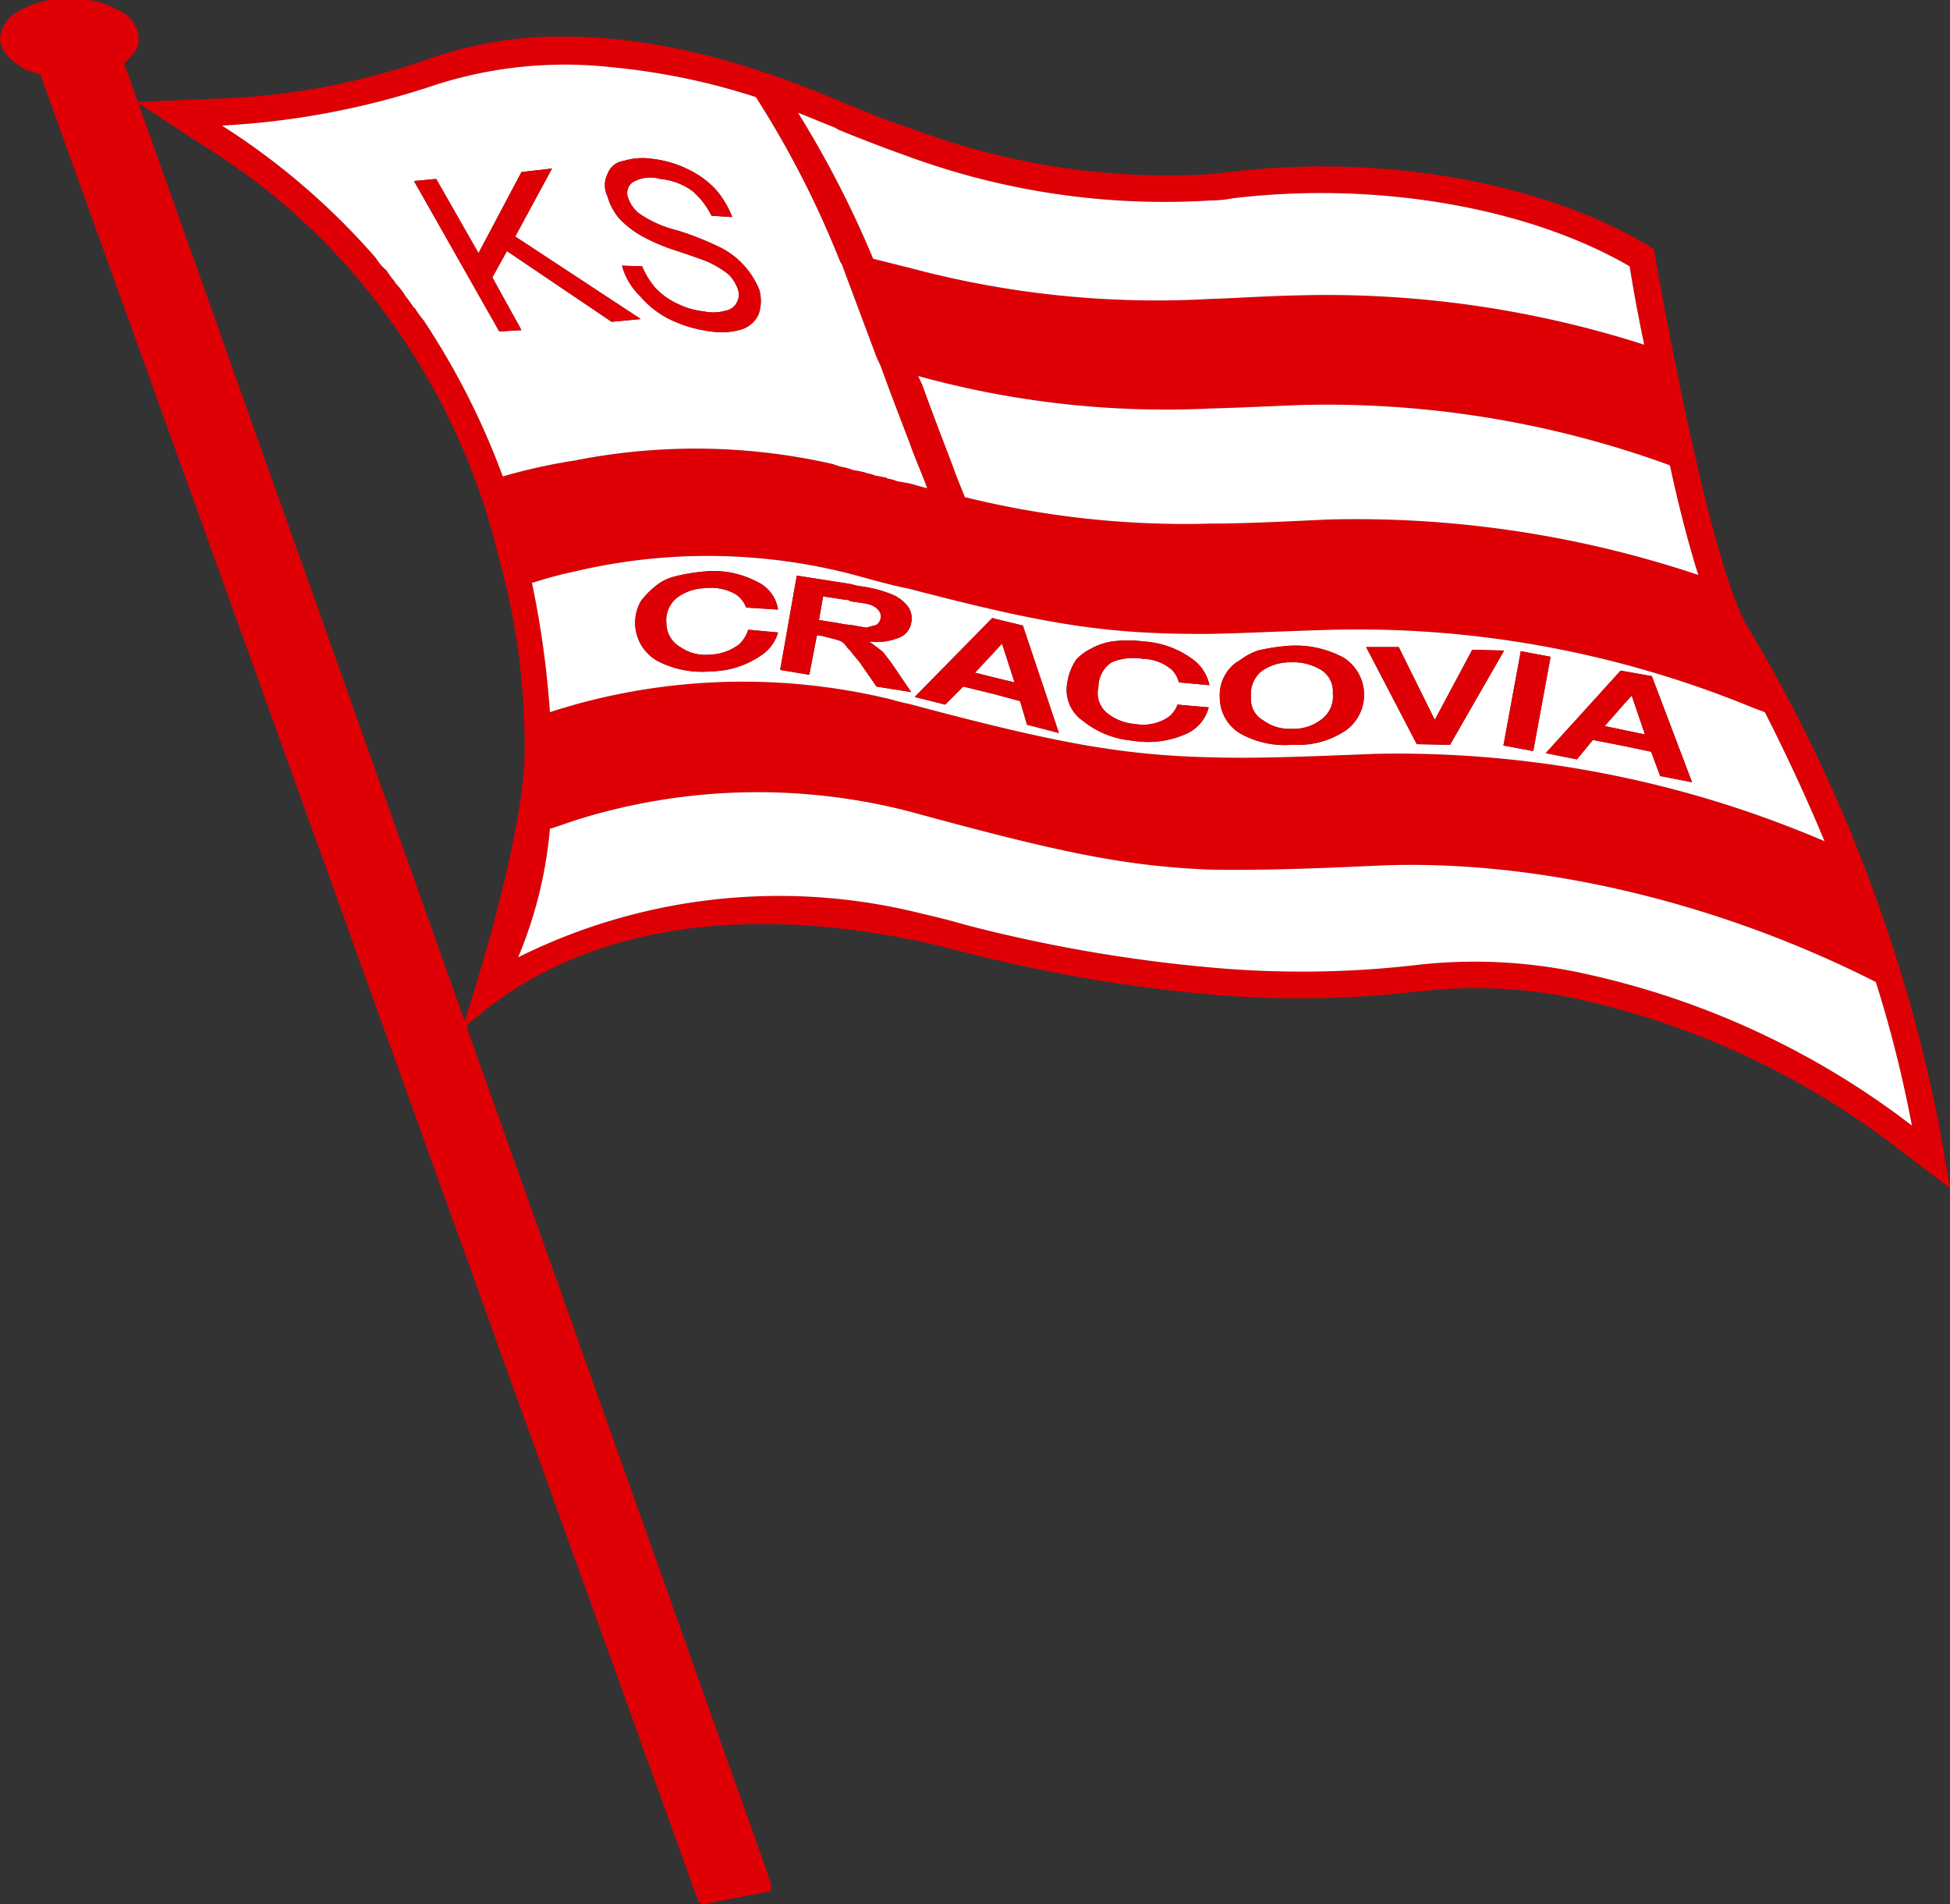 <svg id="Layer_1" data-name="Layer 1" xmlns="http://www.w3.org/2000/svg" viewBox="0 0 111.968 109.343"><rect x="0" y="0" width="111.968" height="109.343" fill="#333333" stroke="none"/><title>MKS Cracovia SSA logo</title><path d="M111.292,64.348a89.698,89.698,0,0,0-11.031-28.51c-1.63-2.906-3.782-13.02-5.175-20.824l-.119-.716-.598-.359c-6.172-3.584-15.288-5.098-23.77-4.061-.4.038-.758.079-1.077.119a41.485,41.485,0,0,1-17.32-2.668c-1.513-.478-2.708-.996-3.466-1.313l-.197-.08c-2.788-1.156-8.841-3.704-15.53-3.823a22.8,22.8,0,0,0-8.52,1.314A40.354,40.354,0,0,1,12.664,5.656l-4.746.196-.79-2.226a.039.039,0,0,0,.04-.039.962.962,0,0,0,.199-.201,1.468,1.468,0,0,0,.598-1.193A1.88,1.88,0,0,0,6.729.559,4.144,4.144,0,0,0,5.089,0H2.903A4.502,4.502,0,0,0,1.235.559,2.021,2.021,0,0,0,0,2.193a1.214,1.214,0,0,0,.12.516,1.103,1.103,0,0,0,.199.36A3.418,3.418,0,0,0,2.31,4.264l37.788,104.92.278.159,3.862-.756.041-.36-.24-.756L26.777,58.909c8.256-7.448,20.23-6.399,28.132-4.356a86.939,86.939,0,0,0,14.613,2.549,58.523,58.523,0,0,0,11.787-.16h.119a27.353,27.353,0,0,1,9.238.439,46.289,46.289,0,0,1,18.197,8.481l3.105,2.349ZM100.7,40.657l.638.238c1.313,2.589,2.47,5.098,3.425,7.407a62.243,62.243,0,0,0-25.804-5.017c-3.982.159-6.849.279-9.437.199-5.136-.119-8.998-.837-17.32-3.066a8.359,8.359,0,0,1-.956-.24,36.058,36.058,0,0,0-18.237.28c-.516.159-.994.279-1.433.437a54.182,54.182,0,0,0-1.035-7.445h.08a23.06,23.06,0,0,1,2.388-.638,33.063,33.063,0,0,1,16.046.199c1.155.319,2.151.598,3.147.797C60.126,35.879,63.59,36.436,69.522,36.397c1.992-.04,4.26-.16,7.089-.24a59.634,59.634,0,0,1,24.089,4.5M95.563,26.601l.318.12c.478,2.189,1.037,4.419,1.634,6.29a61.947,61.947,0,0,0-21.143-3.185c-2.708.12-4.937.238-6.85.238a52.639,52.639,0,0,1-14.119-1.52c-.238-.593-.486-1.19-.7-1.806-.55-1.439-1.143-2.963-1.736-4.614l-.244-.533a53.408,53.408,0,0,0,16.799,1.864c1.514-.039,3.187-.118,5.098-.199a57.529,57.529,0,0,1,20.943,3.345M47.941,7.329l.2.12c.876.358,2.27.915,4.061,1.553a42.698,42.698,0,0,0,17.32,2.508,6.391,6.391,0,0,0,1.236-.12c8.162-.996,16.922.478,22.816,3.902.118.758.398,2.429.836,4.5a59.845,59.845,0,0,0-20.028-2.827c-1.833.04-3.427.159-4.86.199a54.74,54.74,0,0,1-17.32-1.792c-.658-.157-1.34-.334-2.067-.514a58.807,58.807,0,0,0-4.312-8.386c.834.331,1.545.634,2.118.857M25.046,4.861a24.258,24.258,0,0,1,10.133-.994,38.239,38.239,0,0,1,8.224,1.71,55.562,55.562,0,0,1,4.817,9.396,2.125,2.125,0,0,0,.159.28v.039l1.951,5.217.239.517c.557,1.553,1.114,2.986,1.633,4.341.319.917.715,1.793,1.036,2.667-.321-.079-.717-.199-1.036-.279-.2-.038-.439-.079-.677-.119a2.198,2.198,0,0,0-.598-.159v-.039c-.158-.04-.398-.081-.597-.12h-.039a2.857,2.857,0,0,0-.559-.158c-.039,0-.039-.041-.079-.041-.199-.04-.358-.081-.598-.12h-.038a3.788,3.788,0,0,0-.718-.199c-.199-.04-.439-.16-.677-.199a35.536,35.536,0,0,0-14.613-.159,32.005,32.005,0,0,0-4.14.915A43.021,43.021,0,0,0,24.33,18.4a6.592,6.592,0,0,1-.518-.718h-.041a8.37,8.37,0,0,0-.516-.717c0-.041-.041-.041-.041-.079a4.462,4.462,0,0,0-.518-.638v-.039a6.766,6.766,0,0,1-.477-.638c-.039-.08-.12-.118-.159-.159a3.383,3.383,0,0,1-.478-.597,40.44,40.44,0,0,0-8.839-7.606A46.024,46.024,0,0,0,25.046,4.861m1.627,53.755L7.942,5.92l3.925,2.563a36.992,36.992,0,0,1,8.52,7.327,38.771,38.771,0,0,1,8.242,16.167,40.257,40.257,0,0,1,1.496,11.198c0,4.191-2.531,12.76-3.452,15.441m64.312-2.709a29.263,29.263,0,0,0-9.835-.478,56.942,56.942,0,0,1-11.628.12A85.921,85.921,0,0,1,55.348,53.08c-1.075-.319-2.121-.549-3.146-.797a33.605,33.605,0,0,0-22.451,2.685,24.601,24.601,0,0,0,1.825-7.384l.159-.039c.439-.158.837-.28,1.274-.438a34.803,34.803,0,0,1,19.193-.517c8.479,2.316,12.304,3.145,17.32,3.344,2.628.04,5.616-.041,9.716-.238,8.841-.36,19.033,1.99,28.072,6.49l.398.199a70.54,70.54,0,0,1,2.071,8.243,47.335,47.335,0,0,0-18.794-8.721" fill="#df0005"/><path d="M21.582,14.814a3.435,3.435,0,0,0,.477.597c.04.041.119.08.16.16a6.263,6.263,0,0,0,.478.637v.04a4.46,4.46,0,0,1,.518.637c0,.04.039.04.039.079a8.199,8.199,0,0,1,.518.717h.04a6.221,6.221,0,0,0,.517.718,43.074,43.074,0,0,1,4.54,8.957,32.51,32.51,0,0,1,4.14-.915,35.542,35.542,0,0,1,14.614.159c.238.04.477.159.677.199a3.794,3.794,0,0,1,.717.201h.039c.239.039.398.078.597.118.039,0,.039.041.08.041a2.819,2.819,0,0,1,.557.158h.04c.199.039.437.08.598.12v.039a2.19,2.19,0,0,1,.597.159c.238.04.478.081.677.119.319.081.716.2,1.035.279-.319-.874-.716-1.75-1.035-2.667-.518-1.354-1.075-2.787-1.632-4.339l-.24-.519-1.951-5.215v-.041a2.268,2.268,0,0,1-.159-.278,55.545,55.545,0,0,0-4.819-9.398,38.316,38.316,0,0,0-8.222-1.71,24.293,24.293,0,0,0-10.133.994,46.062,46.062,0,0,1-12.304,2.35,40.433,40.433,0,0,1,8.84,7.604m13.299-4.818a1.139,1.139,0,0,1,.917-.756,3.812,3.812,0,0,1,1.671-.119,6.334,6.334,0,0,1,2.03.597,5.382,5.382,0,0,1,1.632,1.195,5.634,5.634,0,0,1,.917,1.553l-1.195-.081a4.503,4.503,0,0,0-1.114-1.433,3.751,3.751,0,0,0-1.832-.677,1.994,1.994,0,0,0-1.593.199.764.764,0,0,0-.238.915,1.895,1.895,0,0,0,.636.876,6.495,6.495,0,0,0,2.151.957,17.025,17.025,0,0,1,2.349.916,4.638,4.638,0,0,1,1.553,1.155,4.821,4.821,0,0,1,.836,1.352,2.371,2.371,0,0,1-.039,1.394,1.586,1.586,0,0,1-.996.876,3.888,3.888,0,0,1-1.713.12,7.46,7.46,0,0,1-2.35-.677,5.342,5.342,0,0,1-1.75-1.354,3.806,3.806,0,0,1-1.036-1.752l1.154.041a4.69,4.69,0,0,0,.756,1.234,4.103,4.103,0,0,0,1.197.876,4.588,4.588,0,0,0,1.592.477,2.49,2.49,0,0,0,1.233-.04.881.881,0,0,0,.638-.437.934.934,0,0,0,.08-.797,2.289,2.289,0,0,0-.518-.837,5.659,5.659,0,0,0-1.076-.675c-.238-.12-.914-.358-1.87-.677a11.091,11.091,0,0,1-2.071-.876,5.486,5.486,0,0,1-1.274-.996,3.316,3.316,0,0,1-.677-1.274,1.433,1.433,0,0,1,0-1.275m-9.835.279,2.429,4.26,2.467-4.658,1.752-.199-2.109,3.902,7.207,4.738-1.673.16-6.012-4.061-.836,1.512,1.671,3.027-1.272.079-4.898-8.64Z" fill="#fff"/><polygon points="94.449 42.17 93.691 39.94 93.295 40.378 92.14 41.691 93.295 41.932 94.449 42.17" fill="#fff"/><path d="M49.813,34.683c-.12-.039-.439-.079-.996-.159-.079-.079-.12-.079-.238-.079l-1.315-.199-.239,1.354,1.235.199a3.192,3.192,0,0,0,.557.079c.517.079.836.159.956.159.239-.08.437-.119.557-.159a.617.617,0,0,0,.239-.398.546.546,0,0,0-.159-.478,1.067,1.067,0,0,0-.597-.319" fill="#fff"/><polygon points="57.099 37.432 55.983 38.625 57.099 38.904 58.255 39.184 57.536 36.954 57.099 37.432" fill="#fff"/><path d="M76.611,36.157c-2.829.079-5.097.199-7.089.24-5.933.038-9.396-.519-17.32-2.59-.996-.197-1.992-.477-3.147-.796a33.075,33.075,0,0,0-16.046-.199,23.324,23.324,0,0,0-2.388.638h-.08a54.182,54.182,0,0,1,1.035,7.445c.439-.159.916-.279,1.433-.438a36.038,36.038,0,0,1,18.237-.278,8.61,8.61,0,0,0,.956.238c8.322,2.231,12.184,2.947,17.32,3.067,2.589.079,5.457-.041,9.439-.199a62.271,62.271,0,0,1,25.802,5.016c-.956-2.309-2.112-4.817-3.425-7.406l-.638-.238a59.616,59.616,0,0,0-24.089-4.5m-37.549.996a2.521,2.521,0,0,0,1.672.437,2.946,2.946,0,0,0,1.712-.596,1.975,1.975,0,0,0,.518-.837l1.713.159a2.338,2.338,0,0,1-.916,1.274,5.155,5.155,0,0,1-2.907.957,5.574,5.574,0,0,1-3.106-.598,2.513,2.513,0,0,1-.955-3.424,4.563,4.563,0,0,1,.756-.797,2.875,2.875,0,0,1,1.075-.597,10.829,10.829,0,0,1,1.832-.319,5.348,5.348,0,0,1,3.024.597,2.104,2.104,0,0,1,1.197,1.593l-1.831-.119a1.601,1.601,0,0,0-.599-.757,2.81,2.81,0,0,0-1.712-.357,2.873,2.873,0,0,0-1.673.557,1.684,1.684,0,0,0-.597,1.473,1.576,1.576,0,0,0,.797,1.354m13.259-1.394a1.099,1.099,0,0,1-.756.876,3.362,3.362,0,0,1-1.672.199,8.721,8.721,0,0,1,.796.597,12.683,12.683,0,0,1,.795,1.075l.837,1.234-1.991-.319-.996-1.433c-.238-.278-.437-.518-.517-.636a1.797,1.797,0,0,1-.278-.319.766.766,0,0,0-.439-.279c-.199-.079-.478-.119-.876-.238l-.317-.04-.439,2.27-1.671-.28.955-5.415,3.065.478.478.12a7.177,7.177,0,0,1,1.911.477,2.154,2.154,0,0,1,.876.638,1.151,1.151,0,0,1,.239.995m6.65,5.853-.398-1.354-1.473-.398-1.793-.439-1.035,1.036-1.752-.438,4.461-4.539.119.041,1.633.398,2.07,6.171Zm4.539-.717a2.914,2.914,0,0,0,1.673.677,2.616,2.616,0,0,0,1.713-.279,1.503,1.503,0,0,0,.716-.836l1.792.159a2.297,2.297,0,0,1-1.274,1.513,5.391,5.391,0,0,1-3.106.398,5.265,5.265,0,0,1-2.868-1.155,2.147,2.147,0,0,1-.876-2.15,3.209,3.209,0,0,1,.519-1.352,2.911,2.911,0,0,1,.876-.638,3.635,3.635,0,0,1,1.154-.398,7.303,7.303,0,0,1,1.87,0,5.261,5.261,0,0,1,2.908,1.115,2.442,2.442,0,0,1,.836,1.393l-1.752-.159a1.59,1.59,0,0,0-.397-.717,2.629,2.629,0,0,0-1.674-.637,3.243,3.243,0,0,0-1.791.2,1.697,1.697,0,0,0-.756,1.392,1.501,1.501,0,0,0,.437,1.474m29.786-2.348,1.552.278,2.309,6.092-1.831-.358-.518-1.394-1.512-.319-1.833-.358-.917,1.116-1.791-.36,4.301-4.738Zm-4.261-.837-.995,5.414-1.714-.317.996-5.416Zm-8.721-.557,2.07,4.18,2.15-4.022,1.833.041-3.107,5.415-1.911-.039-2.906-5.575Zm-3.026,4.778a4.926,4.926,0,0,1-2.987.836h-.159a5.257,5.257,0,0,1-2.907-.638,2.408,2.408,0,0,1-1.193-2.031,2.34,2.34,0,0,1,.356-1.433,2.122,2.122,0,0,1,.797-.756,3.723,3.723,0,0,1,1.036-.557,11.496,11.496,0,0,1,1.872-.279h.039a5.804,5.804,0,0,1,2.986.677,2.52,2.52,0,0,1,.16,4.181" fill="#fff"/><path d="M75.855,38.466a3.019,3.019,0,0,0-1.713-.437,2.838,2.838,0,0,0-1.713.516,1.7,1.7,0,0,0-.596,1.474,1.39,1.39,0,0,0,.717,1.353,2.526,2.526,0,0,0,1.592.478h.12a2.577,2.577,0,0,0,1.632-.557,1.621,1.621,0,0,0,.636-1.473,1.444,1.444,0,0,0-.675-1.354" fill="#fff"/><path d="M107.31,56.186c-9.038-4.5-19.231-6.849-28.072-6.49-4.1.198-7.088.279-9.716.238-5.018-.199-8.841-1.028-17.32-3.345a34.831,34.831,0,0,0-19.193.518c-.437.159-.835.279-1.274.437l-.159.041a24.595,24.595,0,0,1-1.825,7.383,33.598,33.598,0,0,1,22.451-2.684c1.025.246,2.071.477,3.146.796a85.978,85.978,0,0,0,14.174,2.47,57.082,57.082,0,0,0,11.628-.12,29.248,29.248,0,0,1,9.835.477,47.359,47.359,0,0,1,18.794,8.72,70.633,70.633,0,0,0-2.071-8.242Z" fill="#fff"/><polygon points="29.943 18.956 28.27 15.93 29.107 14.416 35.12 18.477 36.792 18.318 29.585 13.58 31.695 9.678 29.943 9.877 27.475 14.536 25.047 10.275 23.772 10.394 28.669 19.035 29.943 18.956" fill="#df0005"/><path d="M35.558,12.545a5.486,5.486,0,0,0,1.274.996,11.087,11.087,0,0,0,2.071.876c.956.319,1.632.557,1.87.677a5.542,5.542,0,0,1,1.076.676,2.293,2.293,0,0,1,.518.836.933.933,0,0,1-.08.797.882.882,0,0,1-.638.437,2.491,2.491,0,0,1-1.233.04,4.586,4.586,0,0,1-1.592-.477,3.995,3.995,0,0,1-1.195-.876,4.705,4.705,0,0,1-.758-1.234l-1.154-.041a3.796,3.796,0,0,0,1.036,1.752,5.33,5.33,0,0,0,1.752,1.354,7.433,7.433,0,0,0,2.348.677,3.888,3.888,0,0,0,1.713-.12,1.581,1.581,0,0,0,.996-.876,2.364,2.364,0,0,0,.039-1.392,4.726,4.726,0,0,0-.836-1.354,4.651,4.651,0,0,0-1.553-1.155,16.919,16.919,0,0,0-2.349-.916,6.521,6.521,0,0,1-2.151-.956,1.929,1.929,0,0,1-.636-.875.766.766,0,0,1,.238-.917,2.009,2.009,0,0,1,1.593-.199,3.762,3.762,0,0,1,1.832.677,4.49,4.49,0,0,1,1.114,1.434l1.195.08a5.637,5.637,0,0,0-.917-1.553,5.385,5.385,0,0,0-1.63-1.195,6.379,6.379,0,0,0-2.032-.598,3.826,3.826,0,0,0-1.671.12,1.144,1.144,0,0,0-.917.756,1.433,1.433,0,0,0,0,1.275,3.343,3.343,0,0,0,.677,1.274" fill="#df0005"/><path d="M90.547,43.602l.915-1.114,1.833.358,1.512.319.518,1.393,1.832.359-2.309-6.093-1.553-.278-.24-.041-4.3,4.74Zm2.748-3.225.397-.437.757,2.229-1.154-.238-1.154-.241Z" fill="#df0005"/><path d="M40.535,33.768a2.803,2.803,0,0,1,1.712.358,1.611,1.611,0,0,1,.597.758l1.831.118a2.094,2.094,0,0,0-1.195-1.592,5.329,5.329,0,0,0-3.024-.597,10.834,10.834,0,0,0-1.832.317,2.893,2.893,0,0,0-1.076.597,4.839,4.839,0,0,0-.757.797,2.519,2.519,0,0,0,.957,3.425,5.555,5.555,0,0,0,3.104.597,5.144,5.144,0,0,0,2.907-.955,2.326,2.326,0,0,0,.916-1.274l-1.711-.161a1.994,1.994,0,0,1-.518.837,2.964,2.964,0,0,1-1.712.598,2.516,2.516,0,0,1-1.672-.439,1.572,1.572,0,0,1-.797-1.354,1.679,1.679,0,0,1,.597-1.471,2.864,2.864,0,0,1,1.673-.559" fill="#df0005"/><path d="M51.205,34.127a7.136,7.136,0,0,0-1.91-.479l-.478-.118-3.067-.479-.955,5.416,1.673.278.437-2.268.319.039c.398.119.677.16.876.239a.746.746,0,0,1,.438.279,1.73,1.73,0,0,0,.279.319c.079.118.279.358.517.636l.995,1.433,1.992.319-.837-1.234a12.254,12.254,0,0,0-.795-1.075,8.616,8.616,0,0,0-.797-.597,3.369,3.369,0,0,0,1.673-.2,1.1,1.1,0,0,0,.756-.875,1.154,1.154,0,0,0-.24-.996,2.157,2.157,0,0,0-.876-.637m-.636,1.354a.609.609,0,0,1-.24.398c-.119.039-.319.08-.557.159-.119,0-.438-.079-.955-.159a3.003,3.003,0,0,1-.557-.081l-1.235-.197.239-1.355,1.313.2c.12,0,.159,0,.24.078.557.081.876.12.996.16a1.08,1.08,0,0,1,.597.319.551.551,0,0,1,.159.478" fill="#df0005"/><path d="M57.099,35.52l-.118-.039-4.461,4.539,1.752.437,1.035-1.035,1.792.437,1.473.399.399,1.353,1.831.478-2.069-6.171Zm0,3.384-1.116-.279,1.116-1.193.437-.479.719,2.23Z" fill="#df0005"/><polygon points="83.26 42.767 86.367 37.352 84.534 37.312 82.384 41.334 80.313 37.152 78.443 37.152 81.349 42.727 83.26 42.767" fill="#df0005"/><polygon points="88.038 43.125 89.034 37.71 87.321 37.391 86.325 42.808 88.038 43.125" fill="#df0005"/><path d="M77.128,37.75a5.804,5.804,0,0,0-2.986-.677h-.04a11.53,11.53,0,0,0-1.872.279,3.68,3.68,0,0,0-1.035.557,2.107,2.107,0,0,0-.797.756,2.338,2.338,0,0,0-.357,1.433,2.408,2.408,0,0,0,1.193,2.031,5.254,5.254,0,0,0,2.908.638h.159a4.924,4.924,0,0,0,2.987-.836,2.52,2.52,0,0,0-.16-4.181m-1.234,3.543a2.584,2.584,0,0,1-1.632.557h-.12a2.527,2.527,0,0,1-1.593-.478,1.391,1.391,0,0,1-.716-1.353,1.7,1.7,0,0,1,.596-1.474,2.839,2.839,0,0,1,1.713-.516,3.019,3.019,0,0,1,1.713.437,1.448,1.448,0,0,1,.675,1.353,1.623,1.623,0,0,1-.636,1.474" fill="#df0005"/><path d="M63.829,38.028a3.265,3.265,0,0,1,1.792-.199,2.633,2.633,0,0,1,1.673.636,1.61,1.61,0,0,1,.398.718l1.752.158a2.453,2.453,0,0,0-.837-1.392,5.241,5.241,0,0,0-2.906-1.114,7.226,7.226,0,0,0-1.872,0,3.602,3.602,0,0,0-1.154.396,2.982,2.982,0,0,0-.877.638,3.244,3.244,0,0,0-.518,1.354,2.152,2.152,0,0,0,.876,2.15,5.264,5.264,0,0,0,2.868,1.155,5.396,5.396,0,0,0,3.106-.398,2.306,2.306,0,0,0,1.274-1.513l-1.793-.16a1.495,1.495,0,0,1-.715.835,2.607,2.607,0,0,1-1.713.279,2.907,2.907,0,0,1-1.671-.675,1.499,1.499,0,0,1-.439-1.474,1.704,1.704,0,0,1,.756-1.394" fill="#df0005"/><path d="M74.62,23.256c-1.912.079-3.583.159-5.097.199a53.42,53.42,0,0,1-16.801-1.864l.246.533c.593,1.652,1.185,3.175,1.734,4.615.215.615.462,1.213.701,1.805a52.642,52.642,0,0,0,14.12,1.521c1.912,0,4.142-.118,6.849-.238a61.912,61.912,0,0,1,21.144,3.185c-.599-1.872-1.156-4.102-1.634-6.291l-.319-.121a57.545,57.545,0,0,0-20.943-3.344" fill="#fff"/><path d="M52.201,15.372a54.723,54.723,0,0,0,17.321,1.792c1.434-.04,3.026-.16,4.859-.199a59.79,59.79,0,0,1,20.028,2.827c-.437-2.071-.717-3.743-.835-4.499-5.894-3.425-14.654-4.898-22.817-3.903a6.443,6.443,0,0,1-1.235.12,42.74,42.74,0,0,1-17.321-2.508c-1.791-.638-3.185-1.195-4.061-1.554l-.199-.119c-.573-.225-1.284-.526-2.118-.856a58.812,58.812,0,0,1,4.314,8.384c.727.181,1.407.358,2.064.515" fill="#fff"/></svg>